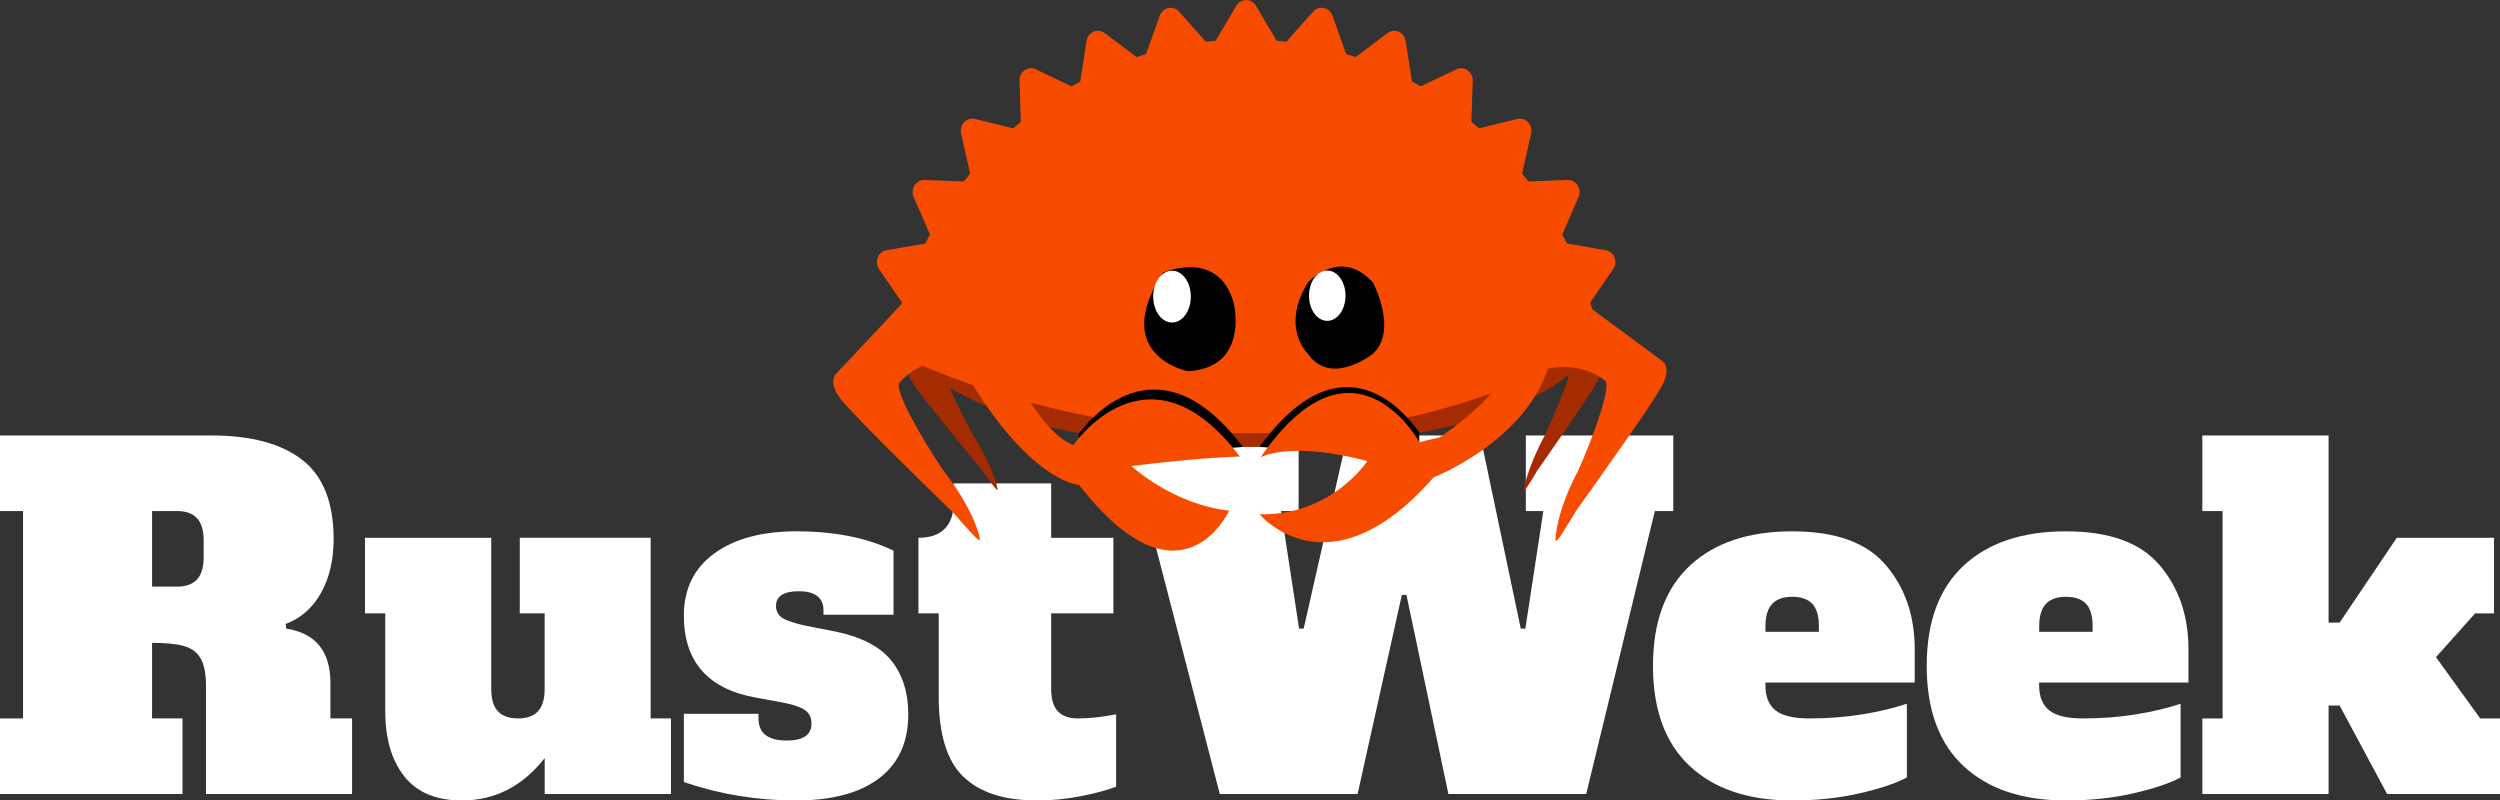 <?xml version="1.0" encoding="UTF-8"?><svg id="Layer_1" xmlns="http://www.w3.org/2000/svg" viewBox="0 0 1285.02 411.44"><rect x="0" y="0" width="1285.02" height="411.44" fill="#333333" stroke="none"/><path d="M0,369.28h11.84v-106.59H0v-38.85h108.72c20.37,0,35.92,4.19,46.66,12.55,10.74,8.37,16.11,21.95,16.11,40.74,0,10.58-2.13,19.74-6.4,27.48-4.26,7.74-10.34,13.11-18.24,16.11l.24,2.37c15.16,2.37,22.74,11.69,22.74,27.95v18.24h11.13v38.85h-75.09v-55.67c0-6.16-.91-10.81-2.72-13.97-1.82-3.16-4.66-5.29-8.53-6.4-3.87-1.1-9.36-1.66-16.46-1.66v38.85h15.63v38.85H0v-38.85ZM90.96,301.53c4.58,0,8.01-1.22,10.3-3.67,2.29-2.45,3.43-6.28,3.43-11.49v-8.53c0-5.21-1.15-9.04-3.43-11.49-2.29-2.45-5.73-3.67-10.3-3.67h-12.79v38.85h12.79Z" style="fill:#ffffff; stroke-width:0px;"/><path d="M344.88,369.28v38.85h-64.9v-18.48c-11.37,14.53-25.58,21.79-42.64,21.79-13.11,0-22.94-4.1-29.49-12.32-6.55-8.21-9.83-19.5-9.83-33.87v-49.98h-10.42v-38.85h64.9v77.69c0,5.21,1.14,9.04,3.43,11.49,2.29,2.45,5.72,3.67,10.3,3.67s8.01-1.22,10.3-3.67c2.29-2.45,3.43-6.28,3.43-11.49v-38.85h-12.79v-38.85h67.27v92.85h10.42Z" style="fill:#ffffff; stroke-width:0px;"/><path d="M351.51,401.97v-35.06h38.37v2.37c0,7.58,4.81,11.37,14.45,11.37,8.53,0,12.79-2.92,12.79-8.76,0-3.16-1.23-5.53-3.67-7.11-2.45-1.58-6.75-2.92-12.91-4.03l-11.84-2.13c-24.79-4.42-37.19-18.48-37.19-42.16,0-13.74,5.21-24.4,15.63-31.98,10.42-7.58,24.48-11.37,42.16-11.37,19.74,0,36.4,3.32,49.98,9.95v32.93h-36v-2.37c0-3.16-1.07-5.57-3.2-7.23-2.13-1.66-5.25-2.49-9.36-2.49-7.9,0-11.84,2.53-11.84,7.58,0,2.69,1.1,4.74,3.32,6.16,2.21,1.42,6.24,2.76,12.08,4.03l13.5,2.61c14.05,2.69,24.08,7.66,30.08,14.92,6,7.27,9,16.58,9,27.95,0,14.37-5.01,25.35-15.04,32.93-10.03,7.58-24.28,11.37-42.76,11.37-19.9,0-39.08-3.16-57.56-9.47Z" style="fill:#ffffff; stroke-width:0px;"/><path d="M495.18,399.24c-8.45-8.13-12.67-21.83-12.67-41.1v-42.87h-10.42v-38.85c6,0,10.5-1.54,13.5-4.62,3-3.08,4.5-7.3,4.5-12.67v-10.66h50.22v27.95h31.98v38.85h-31.98v38.85c0,5.21,1.14,9.04,3.43,11.49,2.29,2.45,5.72,3.67,10.3,3.67,6,0,12.55-.71,19.66-2.13v37.19c-4.42,1.74-10.38,3.36-17.88,4.85-7.5,1.5-15.12,2.25-22.86,2.25-16.74,0-29.33-4.06-37.78-12.2Z" style="fill:#ffffff; stroke-width:0px;"/><path d="M784.28,223.84h75.8v38.85h-9.47l-35.29,145.44h-70.83l-21.56-102.33h-2.37l-22.74,102.33h-70.83l-37.66-145.44h-9.47v-38.85h87.64v38.85h-9l9.24,60.4h2.37l22.5-99.25h68.22l20.85,99.25h2.37l9.24-60.4h-9v-38.85Z" style="fill:#ffffff; stroke-width:0px;"/><path d="M868.6,393.8c-12.64-11.76-18.95-28.94-18.95-51.52s6.31-39.75,18.95-51.52c12.63-11.76,30.16-17.65,52.58-17.65s38.33,5.8,48.2,17.41c9.87,11.61,14.8,26.02,14.8,43.23v17.06h-76.75v1.42c0,5.84,1.74,10.15,5.21,12.91,3.47,2.76,9.24,4.14,17.29,4.14,9.63,0,18.79-.71,27.48-2.13,8.68-1.42,16.26-3.23,22.74-5.45v37.9c-5.53,3-13.62,5.73-24.28,8.17-10.66,2.45-22.23,3.67-34.7,3.67-22.42,0-39.95-5.88-52.58-17.65ZM934.92,324.75v-2.84c0-5.37-1.15-9.24-3.43-11.61-2.29-2.37-5.73-3.55-10.3-3.55s-8.02,1.22-10.3,3.67c-2.29,2.45-3.44,6.28-3.44,11.49v2.84h27.48Z" style="fill:#ffffff; stroke-width:0px;"/><path d="M1009.3,393.8c-12.64-11.76-18.95-28.94-18.95-51.52s6.31-39.75,18.95-51.52c12.63-11.76,30.16-17.65,52.58-17.65s38.33,5.8,48.2,17.41c9.87,11.61,14.8,26.02,14.8,43.23v17.06h-76.75v1.42c0,5.84,1.74,10.15,5.21,12.91,3.47,2.76,9.24,4.14,17.29,4.14,9.63,0,18.79-.71,27.48-2.13,8.68-1.42,16.26-3.23,22.74-5.45v37.9c-5.53,3-13.62,5.73-24.28,8.17-10.66,2.45-22.23,3.67-34.7,3.67-22.42,0-39.95-5.88-52.58-17.65ZM1075.63,324.75v-2.84c0-5.37-1.15-9.24-3.43-11.61-2.29-2.37-5.73-3.55-10.3-3.55s-8.02,1.22-10.3,3.67c-2.29,2.45-3.44,6.28-3.44,11.49v2.84h27.48Z" style="fill:#ffffff; stroke-width:0px;"/><path d="M1274.83,369.28h10.19v38.85h-58.03l-24.4-45.48h-5.68v45.48h-64.9v-38.85h10.42v-106.59h-10.42v-38.85h64.9v96.17h5.68l29.37-43.58h49.98v38.85h-9.71l-20.13,22.5,22.74,31.5Z" style="fill:#ffffff; stroke-width:0px;"/><g id="Layer-1"><g id="g2"><path id="path1-5" d="M641.52,122.03c-46.57,0-88.89,5.61-120.22,14.77v78.17c31.33,9.16,73.65,14.77,120.22,14.77,53.31,0,101.04-7.35,133.09-18.95v-69.8c-32.06-11.59-79.79-18.95-133.09-18.95" style="fill:#a52b00; stroke-width:0px;"/></g><g id="g3"><path id="path2-3" d="M822.62,185.54l-5.45-11.34c.02-.43.05-.86.05-1.3,0-12.86-13.33-24.71-35.76-34.19v68.39c10.47-4.42,18.96-9.36,25.03-14.68-1.79,7.21-7.91,21.79-12.77,32.04-8.02,14.67-10.91,27.43-10.54,28.07.23.39,2.97-3.82,7-10.67,9.38-13.4,27.15-38.99,30.7-45.49,4.02-7.39,1.75-10.8,1.75-10.8" style="fill:#a52b00; stroke-width:0px;"/></g><g id="g4"><path id="path3" d="M469.3,173.65c0,2.48.5,4.91,1.46,7.3l-3.27,5.83s-2.62,3.41,2,10.6c4.07,6.34,24.45,31.15,35.2,44.15,4.62,6.67,7.76,10.76,8.03,10.37.43-.63-2.87-13.14-12.05-27.4-4.28-7.66-9.4-17.82-12.46-25.32,8.57,5.44,19.78,10.37,33.09,14.62v-80.3c-32.1,10.23-51.99,24.44-51.99,40.15" style="fill:#a52b00; stroke-width:0px;"/></g><g id="g5"><path id="path4" d="M854.31,185.48l-35.89-26.51c-.34-1.18-.67-2.37-1.02-3.53l11.79-17.12c1.2-1.74,1.45-4.01.66-5.99-.78-1.97-2.49-3.39-4.52-3.74l-19.93-3.39c-.77-1.58-1.58-3.14-2.39-4.68l8.37-19.23c.86-1.96.67-4.24-.47-6.02-1.14-1.79-3.06-2.83-5.12-2.75l-20.23.74c-1.04-1.37-2.11-2.72-3.2-4.06l4.64-20.6c.47-2.1-.12-4.28-1.58-5.81-1.45-1.52-3.54-2.14-5.54-1.65l-19.71,4.85c-1.27-1.13-2.57-2.24-3.89-3.35l.71-21.15c.07-2.14-.92-4.18-2.64-5.37-1.7-1.2-3.87-1.37-5.75-.49l-18.38,8.76c-1.48-.85-2.97-1.69-4.47-2.51l-3.25-20.85c-.33-2.11-1.68-3.91-3.58-4.73-1.89-.82-4.06-.55-5.72.7l-16.39,12.33c-1.62-.54-3.24-1.05-4.88-1.54l-7.06-19.77c-.72-2.01-2.38-3.49-4.4-3.91-2.01-.42-4.08.28-5.48,1.85l-13.79,15.48c-1.67-.2-3.33-.37-5.01-.51l-10.65-17.99c-1.08-1.83-2.99-2.93-5.04-2.93s-3.96,1.12-5.02,2.93l-10.65,17.99c-1.68.15-3.35.32-5.01.51l-13.8-15.48c-1.4-1.57-3.48-2.27-5.48-1.85-2.02.42-3.68,1.9-4.39,3.91l-7.07,19.77c-1.64.49-3.26,1.02-4.88,1.54l-16.39-12.33c-1.67-1.26-3.84-1.52-5.74-.7-1.89.82-3.25,2.61-3.58,4.73l-3.25,20.85c-1.51.82-2.99,1.65-4.47,2.51l-18.38-8.76c-1.86-.89-4.04-.71-5.75.49-1.7,1.19-2.71,3.22-2.62,5.37l.71,21.15c-1.31,1.09-2.6,2.21-3.89,3.35l-19.7-4.85c-2-.49-4.09.13-5.55,1.65-1.46,1.52-2.05,3.71-1.58,5.81l4.64,20.6c-1.08,1.34-2.14,2.68-3.19,4.06l-20.23-.74c-2.05-.06-4,.96-5.14,2.75-1.14,1.78-1.31,4.06-.47,6.02l8.38,19.23c-.81,1.54-1.62,3.1-2.4,4.68l-19.93,3.39c-2.02.34-3.73,1.76-4.52,3.74-.78,1.99-.53,4.25.66,5.99l11.79,17.12c-.1.31-.17.61-.27.91l-33.34,35.51s-5.11,4.02,2.33,13.46c6.56,8.32,40.24,41.31,58.02,58.61,7.51,8.78,12.66,14.2,13.2,13.74.85-.75-3.6-16.72-18.41-35.44-11.4-16.8-26.2-42.66-22.73-45.64,0,0,3.95-5.02,11.86-8.64.29.23-.29-.23,0,0,0,0,167.17,77.33,322.24,1.31,17.71-3.19,28.43,6.32,28.43,6.32,3.7,2.14-5.88,28.73-13.75,46.33-10.71,19.98-12.28,35.57-11.37,36.11.58.34,4.47-5.6,10.03-15.06,13.71-19.17,39.65-55.7,44.39-64.58,5.38-10.06,0-12.88,0-12.88" style="fill:#f74c00; stroke-width:0px;"/></g><g id="g6"><path id="path5" d="M585.04,235.09c-.64-.55-.97-.87-.97-.87l54.76-4.5c-44.67-59.1-80.46-12.02-84.26-6.75v12.12h30.48-.01Z" style="fill:#000; stroke-width:0px;"/></g><g id="g7"><path id="path6" d="M699.06,234.45c.64-.55.97-.87.97-.87l-52.63-3.86c44.68-61.52,78.32-12.66,82.13-7.39v12.12h-30.48.01Z" style="fill:#000; stroke-width:0px;"/></g><g id="g8"><path id="path7" d="M783.18,175.79s-5.98,23.9-43.2,49.02l-10.44,2.45s-33.76-61.75-81.59,7.83c0,0,14.9-8.7,54.87,1.9,0,0-18.38,28.21-55.41,27.34,0,0,35.48,42.69,89.49-18.97,0,0,57.09-22.13,61.72-69.58h-15.44Z" style="fill:#f74c00; stroke-width:0px;"/></g><g id="g9"><path id="path8" d="M672.27,145.17s16.7-18.35,33.41,0c0,0,13.13,24.46,0,36.69,0,0-21.48,17.12-33.41,0,0,0-14.31-13.46,0-36.69" style="fill:#000; stroke-width:0px;"/></g><g id="g10"><path id="path9" d="M691.6,151.99c0,7.15-4.2,12.93-9.38,12.93s-9.38-5.78-9.38-12.93,4.2-12.93,9.38-12.93,9.38,5.8,9.38,12.93" style="fill:#fff; stroke-width:0px;"/></g><g id="g11"><path id="path10" d="M597.7,140.17s28.65-12.72,36.47,15.68c0,0,8.2,33.1-23.53,34.97,0,0-40.46-7.82-12.94-50.64" style="fill:#000; stroke-width:0px;"/></g><g id="g12"><path id="path11" d="M612.1,152.45c0,7.37-4.33,13.33-9.67,13.33s-9.67-5.97-9.67-13.33,4.33-13.33,9.67-13.33,9.67,5.97,9.67,13.33" style="fill:#fff; stroke-width:0px;"/></g><g id="g13"><path id="path12" d="M581.61,239.55c35.28-4.46,55.67-4.88,55.67-4.88-47.2-62.44-85.5-5.91-85.5-5.91-9.6-3.44-19.38-16.8-26.69-29.12l-29.29-8.7c33.75,57.46,58.89,58.33,58.89,58.33,52.33,67.26,77.11,13.21,77.11,13.21-29.38-3.35-50.2-22.94-50.2-22.94" style="fill:#f74c00; stroke-width:0px;"/></g></g></svg>
